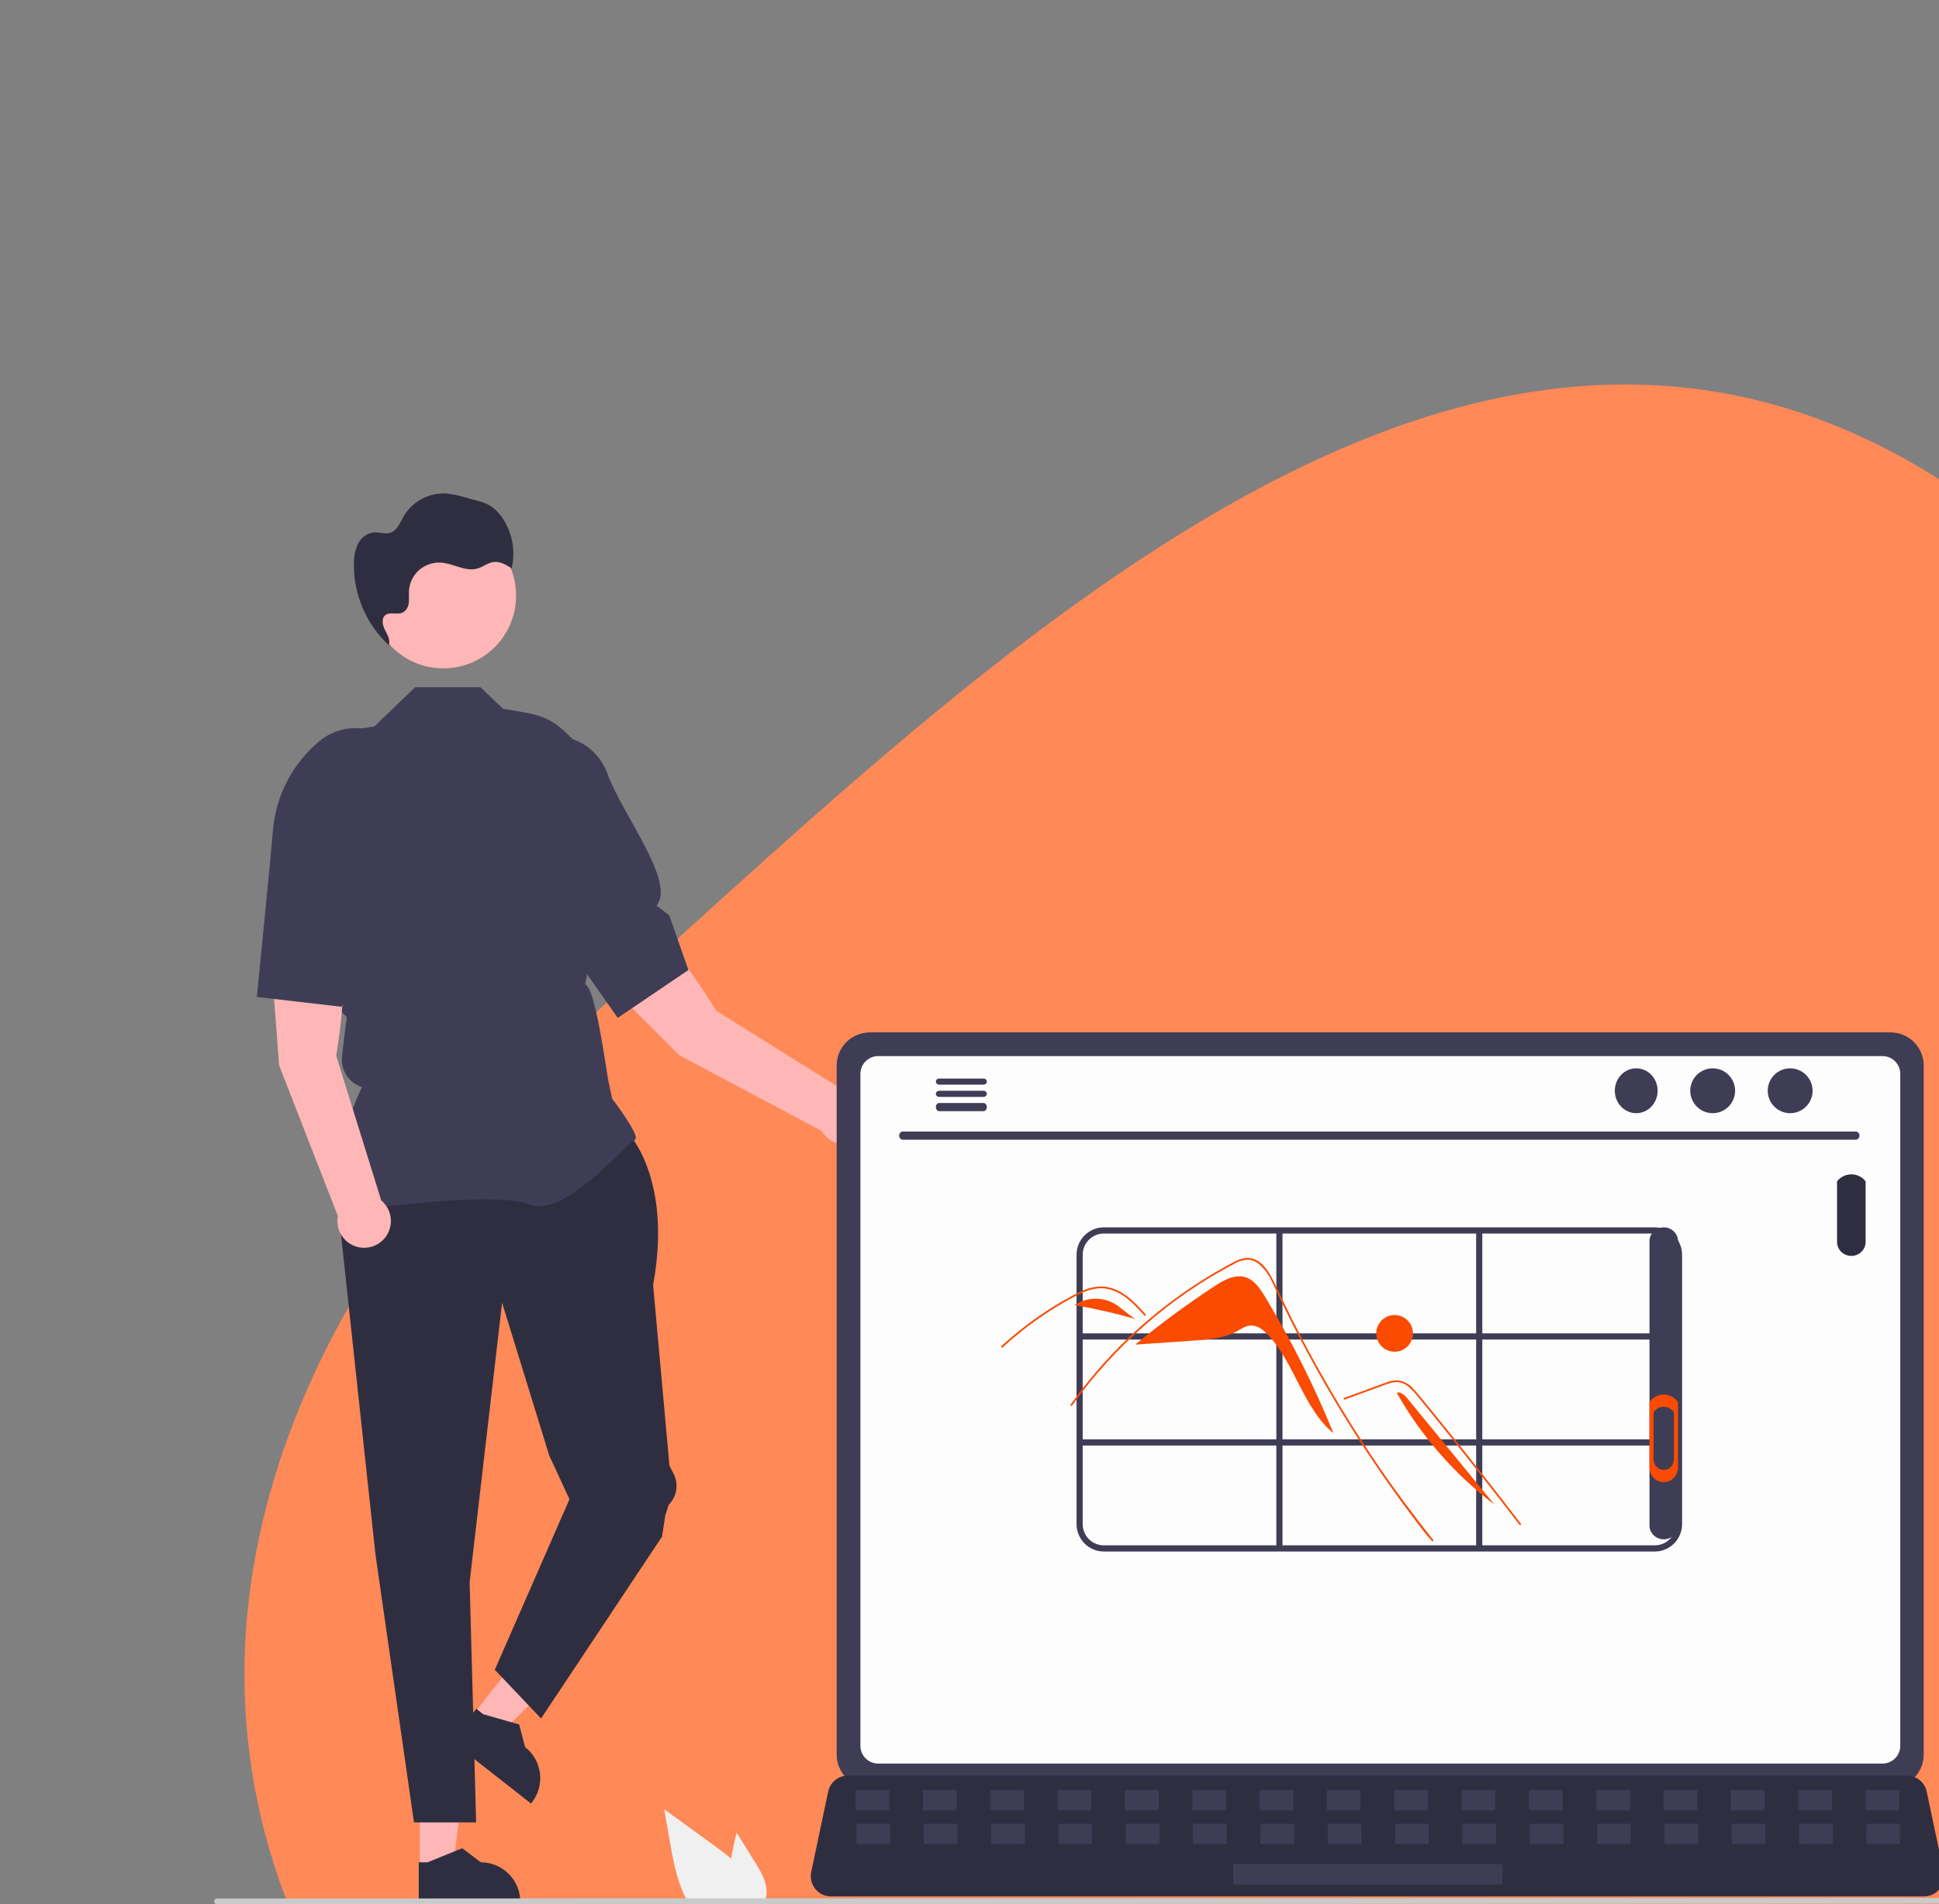 <svg width="951" height="934" viewBox="0 0 951 934" fill="none" xmlns="http://www.w3.org/2000/svg">
<rect x="0" y="0" width="951" height="934" fill="#808080" stroke="none"/>
<path fill-rule="evenodd" clip-rule="evenodd" d="M952.487 235.985C1199.56 394.196 1148.44 742.265 1037.97 989.674C966.522 1149.69 747.164 1117.75 562.171 1110.12C402.708 1103.54 216.592 1098.11 149.373 953.012C73.217 788.622 154.271 619.879 282.164 505.696C476.971 331.77 714.78 83.77 952.487 235.985Z" fill="#FF8957"/>
<g clip-path="url(#clip0_796_325)">
<path d="M205.948 916.551L222.146 916.55L229.853 854.045L205.944 854.046L205.948 916.551Z" fill="#FFB6B6"/>
<path d="M205.377 933.456L255.192 933.454V932.823C255.192 927.679 253.149 922.746 249.513 919.109C245.877 915.472 240.945 913.428 235.803 913.428H235.802L226.702 906.522L209.725 913.429L205.376 913.429L205.377 933.456Z" fill="#2F2E41"/>
<path d="M232.107 840.927L244.86 850.92L289.46 806.468L270.637 791.72L232.107 840.927Z" fill="#FFB6B6"/>
<path d="M221.236 853.883L260.453 884.612L260.842 884.116C264.013 880.066 265.446 874.922 264.825 869.816C264.205 864.709 261.583 860.058 257.535 856.886L257.534 856.885L254.628 845.836L237.005 840.8L233.581 838.117L221.236 853.883Z" fill="#2F2E41"/>
<path d="M308.375 556.132C308.375 556.132 329.875 578.436 320.319 630.212L328.341 718.865L330.412 722.969C331.645 725.414 332.076 728.187 331.642 730.892C331.209 733.597 329.933 736.096 327.997 738.033V738.033L326.291 743.323L324.699 753.678L265.374 842.893L242.68 818.996L279.31 735.357L269.356 713.85L246.263 638.974L230.337 775.982L233.523 893.872H203.041L184.152 762.44L164.245 577.639L174.6 556.132H308.375Z" fill="#2F2E41"/>
<path d="M169.209 594.456L168.992 594.151C157.39 577.902 174.84 538.856 177.471 533.196C174.346 532.182 171.669 530.115 169.896 527.347C168.123 524.58 167.364 521.284 167.748 518.019L168.882 508.372L170.065 498.909L161.593 490.434L161.569 490.223L156.693 447.547L149.604 419.202C146.933 408.486 147.161 397.253 150.264 386.654C153.367 376.056 159.233 366.474 167.261 358.893L183.648 356.291L203.562 337.096H235.677L246.688 347.62C267.244 351.227 270.775 350.049 288.432 371.244L280.409 437.141L278.408 446.207L278.414 458.502L283.502 464.159C285.335 466.197 286.667 468.635 287.392 471.278C288.116 473.922 288.214 476.698 287.677 479.386L287.007 482.733C292.255 484.983 297.263 524.966 298.46 530.55L300.247 538.893C301.776 540.911 311.868 554.372 311.868 558.052C311.868 558.605 311.461 559.139 310.586 559.731C303.708 564.39 276.287 597.438 259.462 590.704C241.54 583.535 170.297 594.289 169.579 594.398L169.209 594.456Z" fill="#3F3D56"/>
<path d="M164.894 517.828C164.894 517.828 173.141 471.205 164.833 453.671L131.873 456.026L136.889 522.54L165.702 596.391C165.262 598.666 165.432 601.017 166.195 603.206C166.957 605.394 168.285 607.342 170.043 608.851C171.801 610.36 173.927 611.377 176.205 611.799C178.483 612.221 180.832 612.032 183.013 611.252C185.195 610.471 187.131 609.128 188.626 607.357C190.12 605.586 191.12 603.452 191.523 601.169C191.926 598.887 191.718 596.539 190.921 594.363C190.124 592.187 188.765 590.261 186.983 588.781L164.894 517.828Z" fill="#FFB6B6"/>
<path d="M131.873 428.943L133.913 406.722C134.681 398.358 137.094 390.23 141.014 382.803C144.933 375.376 150.282 368.797 156.753 363.446V363.446C160.773 360.145 165.636 358.035 170.792 357.354C175.949 356.674 181.192 357.449 185.931 359.593V359.593C192.335 362.542 197.381 367.814 200.048 374.343C202.715 380.871 202.804 388.169 200.298 394.761C192.68 414.746 195.431 435.881 180.577 438.458L182.19 446.138L167.585 493.817L125.988 488.996L131.873 428.943Z" fill="#3F3D56"/>
<path d="M351.264 495.73C351.264 495.73 327.122 455.005 309.392 447.132L285.941 470.418L333.105 517.571L403.093 554.762C404.243 556.774 405.904 558.446 407.909 559.608C409.914 560.769 412.19 561.38 414.506 561.377C416.823 561.375 419.098 560.759 421.1 559.592C423.102 558.426 424.759 556.75 425.905 554.736C427.05 552.721 427.642 550.439 427.62 548.122C427.599 545.805 426.965 543.534 425.783 541.541C424.601 539.548 422.913 537.903 420.89 536.774C418.867 535.645 416.581 535.071 414.265 535.111L351.264 495.73Z" fill="#FFB6B6"/>
<path d="M268.285 449.887L255.345 431.71C250.475 424.869 247.005 417.132 245.135 408.945C243.265 400.757 243.031 392.281 244.448 384.003V384.003C245.344 378.878 247.655 374.106 251.12 370.226C254.585 366.347 259.066 363.514 264.056 362.048V362.048C270.834 360.106 278.096 360.811 284.374 364.021C290.652 367.23 295.477 372.705 297.874 379.337C305.128 399.458 331.586 432.526 322.004 444.169L328.235 448.939L337.65 475.772L302.973 499.253L268.285 449.887Z" fill="#3F3D56"/>
<path d="M217.453 327.824C237.15 327.824 253.118 311.851 253.118 292.147C253.118 272.443 237.15 256.469 217.453 256.469C197.755 256.469 181.787 272.443 181.787 292.147C181.787 311.851 197.755 327.824 217.453 327.824Z" fill="#FFB6B6"/>
<path d="M191.569 317.294C191.258 317.021 190.964 316.729 190.66 316.448C190.649 316.477 190.647 316.507 190.636 316.535L191.569 317.294Z" fill="#2F2E41"/>
<path d="M246.681 254.471C244.908 251.618 242.454 249.251 239.539 247.583C237.546 246.616 235.452 245.874 233.295 245.37L227.651 243.83C224.759 242.935 221.784 242.335 218.771 242.041C214.587 241.835 210.426 242.782 206.744 244.781C203.062 246.779 200 249.751 197.892 253.372C196.186 256.398 194.818 260.168 191.527 261.275C188.873 262.168 185.978 260.909 183.189 261.153C181.554 261.39 180.004 262.026 178.674 263.006C177.344 263.986 176.277 265.279 175.566 266.77C174.176 269.77 173.492 273.05 173.566 276.356C173.456 283.863 174.921 291.309 177.865 298.215C180.81 305.12 185.168 311.332 190.66 316.448C191.58 314.021 190.064 311.401 188.866 309.079C187.653 306.729 186.904 303.454 188.935 301.762C191.195 299.879 194.816 301.705 197.489 300.477C198.344 299.986 199.064 299.29 199.585 298.452C200.106 297.615 200.411 296.661 200.474 295.677C200.733 293.726 200.463 291.743 200.585 289.779C200.706 287.832 201.212 285.928 202.073 284.178C202.934 282.428 204.133 280.865 205.601 279.581C207.069 278.297 208.776 277.316 210.625 276.696C212.474 276.075 214.427 275.827 216.372 275.966C222.456 276.401 228.361 280.56 234.216 278.849C236.964 278.046 239.308 276.001 242.15 275.657C245.298 275.276 248.259 277.053 250.932 278.76C251.904 274.634 252.027 270.354 251.297 266.179C250.566 262.004 248.995 258.021 246.681 254.471Z" fill="#2F2E41"/>
<path d="M370.326 913.411L361.25 898.822L359.437 907.159C359.119 908.619 358.801 910.102 358.507 911.574C355.929 909.372 353.186 907.335 350.503 905.38C342.263 899.399 334.027 893.409 325.794 887.412L328.372 902.366C329.962 911.574 331.621 920.971 335.553 929.39C335.989 930.344 336.459 931.286 336.966 932.204H375.27C375.578 931.351 375.791 930.467 375.905 929.567C375.915 929.508 375.919 929.449 375.917 929.39C376.518 923.679 373.363 918.298 370.326 913.411Z" fill="#F0F0F0"/>
<path d="M1079.6 933.638L106.402 934C106.031 933.999 105.675 933.851 105.413 933.588C105.151 933.325 105.004 932.969 105.004 932.598C105.004 932.227 105.151 931.871 105.413 931.608C105.675 931.345 106.031 931.197 106.402 931.196L1079.6 930.834C1079.97 930.835 1080.33 930.983 1080.59 931.246C1080.85 931.509 1081 931.865 1081 932.236C1081 932.607 1080.85 932.963 1080.59 933.226C1080.33 933.489 1079.97 933.637 1079.6 933.638V933.638Z" fill="#CACACA"/>
<path d="M410.346 522.6V860.576C410.35 864.883 412.062 869.013 415.106 872.058C418.151 875.104 422.279 876.816 426.585 876.82H927.268C931.573 876.816 935.701 875.104 938.746 872.058C941.791 869.013 943.502 864.883 943.506 860.576V522.6C943.496 518.296 941.781 514.173 938.737 511.131C935.694 508.09 931.569 506.379 927.268 506.374H426.585C422.283 506.38 418.158 508.09 415.115 511.131C412.071 514.173 410.357 518.296 410.346 522.6V522.6Z" fill="#3F3D56"/>
<path d="M399.875 926.49C400.793 927.641 401.958 928.568 403.285 929.203C404.612 929.838 406.066 930.164 407.537 930.157H943.65C945.117 930.155 946.564 929.826 947.887 929.195C949.21 928.563 950.376 927.644 951.3 926.505C952.223 925.366 952.881 924.035 953.226 922.61C953.571 921.184 953.594 919.7 953.293 918.265L944.971 878.722C944.626 877.109 943.884 875.609 942.811 874.357C941.738 873.105 940.369 872.141 938.829 871.553C937.714 871.116 936.526 870.891 935.328 870.893H415.826C414.628 870.891 413.441 871.116 412.325 871.553C410.785 872.141 409.416 873.104 408.343 874.357C407.271 875.609 406.528 877.109 406.183 878.722L397.861 918.265C397.565 919.699 397.592 921.182 397.94 922.605C398.289 924.028 398.95 925.355 399.875 926.49V926.49Z" fill="#2F2E41"/>
<path d="M915.583 887.925H930.946C931.263 887.925 931.521 887.667 931.521 887.35V878.589C931.521 878.271 931.263 878.014 930.946 878.014H915.583C915.266 878.014 915.008 878.271 915.008 878.589V887.35C915.008 887.667 915.266 887.925 915.583 887.925Z" fill="#3F3D56"/>
<path d="M882.559 887.925H897.922C898.239 887.925 898.497 887.667 898.497 887.35V878.589C898.497 878.271 898.239 878.014 897.922 878.014H882.559C882.242 878.014 881.984 878.271 881.984 878.589V887.35C881.984 887.667 882.242 887.925 882.559 887.925Z" fill="#3F3D56"/>
<path d="M849.535 887.925H864.898C865.215 887.925 865.472 887.667 865.472 887.35V878.589C865.472 878.271 865.215 878.014 864.898 878.014H849.535C849.218 878.014 848.96 878.271 848.96 878.589V887.35C848.96 887.667 849.218 887.925 849.535 887.925Z" fill="#3F3D56"/>
<path d="M816.511 887.925H831.874C832.191 887.925 832.448 887.667 832.448 887.35V878.589C832.448 878.271 832.191 878.014 831.874 878.014H816.511C816.193 878.014 815.936 878.271 815.936 878.589V887.35C815.936 887.667 816.193 887.925 816.511 887.925Z" fill="#3F3D56"/>
<path d="M783.487 887.925H798.849C799.167 887.925 799.424 887.667 799.424 887.35V878.589C799.424 878.271 799.167 878.014 798.849 878.014H783.487C783.169 878.014 782.912 878.271 782.912 878.589V887.35C782.912 887.667 783.169 887.925 783.487 887.925Z" fill="#3F3D56"/>
<path d="M750.463 887.925H765.825C766.143 887.925 766.4 887.667 766.4 887.35V878.589C766.4 878.271 766.143 878.014 765.825 878.014H750.463C750.145 878.014 749.888 878.271 749.888 878.589V887.35C749.888 887.667 750.145 887.925 750.463 887.925Z" fill="#3F3D56"/>
<path d="M717.439 887.925H732.801C733.119 887.925 733.376 887.667 733.376 887.35V878.589C733.376 878.271 733.119 878.014 732.801 878.014H717.439C717.121 878.014 716.864 878.271 716.864 878.589V887.35C716.864 887.667 717.121 887.925 717.439 887.925Z" fill="#3F3D56"/>
<path d="M684.414 887.925H699.777C700.094 887.925 700.352 887.667 700.352 887.35V878.589C700.352 878.271 700.094 878.014 699.777 878.014H684.414C684.097 878.014 683.84 878.271 683.84 878.589V887.35C683.84 887.667 684.097 887.925 684.414 887.925Z" fill="#3F3D56"/>
<path d="M651.39 887.925H666.753C667.07 887.925 667.328 887.667 667.328 887.35V878.589C667.328 878.271 667.07 878.014 666.753 878.014H651.39C651.073 878.014 650.816 878.271 650.816 878.589V887.35C650.816 887.667 651.073 887.925 651.39 887.925Z" fill="#3F3D56"/>
<path d="M618.366 887.925H633.729C634.046 887.925 634.303 887.667 634.303 887.35V878.589C634.303 878.271 634.046 878.014 633.729 878.014H618.366C618.049 878.014 617.792 878.271 617.792 878.589V887.35C617.792 887.667 618.049 887.925 618.366 887.925Z" fill="#3F3D56"/>
<path d="M585.342 887.925H600.705C601.022 887.925 601.279 887.667 601.279 887.35V878.589C601.279 878.271 601.022 878.014 600.705 878.014H585.342C585.024 878.014 584.767 878.271 584.767 878.589V887.35C584.767 887.667 585.024 887.925 585.342 887.925Z" fill="#3F3D56"/>
<path d="M552.318 887.925H567.681C567.998 887.925 568.255 887.667 568.255 887.35V878.589C568.255 878.271 567.998 878.014 567.681 878.014H552.318C552.001 878.014 551.743 878.271 551.743 878.589V887.35C551.743 887.667 552.001 887.925 552.318 887.925Z" fill="#3F3D56"/>
<path d="M519.294 887.925H534.657C534.974 887.925 535.231 887.667 535.231 887.35V878.589C535.231 878.271 534.974 878.014 534.657 878.014H519.294C518.976 878.014 518.719 878.271 518.719 878.589V887.35C518.719 887.667 518.976 887.925 519.294 887.925Z" fill="#3F3D56"/>
<path d="M486.27 887.925H501.632C501.95 887.925 502.207 887.667 502.207 887.35V878.589C502.207 878.271 501.95 878.014 501.632 878.014H486.27C485.952 878.014 485.695 878.271 485.695 878.589V887.35C485.695 887.667 485.952 887.925 486.27 887.925Z" fill="#3F3D56"/>
<path d="M453.245 887.925H468.608C468.926 887.925 469.183 887.667 469.183 887.35V878.589C469.183 878.271 468.926 878.014 468.608 878.014H453.245C452.928 878.014 452.671 878.271 452.671 878.589V887.35C452.671 887.667 452.928 887.925 453.245 887.925Z" fill="#3F3D56"/>
<path d="M420.221 887.925H435.584C435.901 887.925 436.159 887.667 436.159 887.35V878.589C436.159 878.271 435.901 878.014 435.584 878.014H420.221C419.904 878.014 419.647 878.271 419.647 878.589V887.35C419.647 887.667 419.904 887.925 420.221 887.925Z" fill="#3F3D56"/>
<path d="M915.974 904.442H931.336C931.654 904.442 931.911 904.185 931.911 903.867V895.106C931.911 894.789 931.654 894.532 931.336 894.532H915.974C915.656 894.532 915.399 894.789 915.399 895.106V903.867C915.399 904.185 915.656 904.442 915.974 904.442Z" fill="#3F3D56"/>
<path d="M882.949 904.442H898.312C898.629 904.442 898.887 904.185 898.887 903.867V895.106C898.887 894.789 898.629 894.532 898.312 894.532H882.949C882.632 894.532 882.375 894.789 882.375 895.106V903.867C882.375 904.185 882.632 904.442 882.949 904.442Z" fill="#3F3D56"/>
<path d="M849.925 904.442H865.288C865.605 904.442 865.863 904.185 865.863 903.867V895.106C865.863 894.789 865.605 894.532 865.288 894.532H849.925C849.608 894.532 849.351 894.789 849.351 895.106V903.867C849.351 904.185 849.608 904.442 849.925 904.442Z" fill="#3F3D56"/>
<path d="M816.901 904.442H832.264C832.581 904.442 832.838 904.185 832.838 903.867V895.106C832.838 894.789 832.581 894.532 832.264 894.532H816.901C816.584 894.532 816.326 894.789 816.326 895.106V903.867C816.326 904.185 816.584 904.442 816.901 904.442Z" fill="#3F3D56"/>
<path d="M783.877 904.442H799.24C799.557 904.442 799.814 904.185 799.814 903.867V895.106C799.814 894.789 799.557 894.532 799.24 894.532H783.877C783.56 894.532 783.302 894.789 783.302 895.106V903.867C783.302 904.185 783.56 904.442 783.877 904.442Z" fill="#3F3D56"/>
<path d="M750.853 904.442H766.216C766.533 904.442 766.79 904.185 766.79 903.867V895.106C766.79 894.789 766.533 894.532 766.216 894.532H750.853C750.536 894.532 750.278 894.789 750.278 895.106V903.867C750.278 904.185 750.536 904.442 750.853 904.442Z" fill="#3F3D56"/>
<path d="M717.829 904.442H733.191C733.509 904.442 733.766 904.185 733.766 903.867V895.106C733.766 894.789 733.509 894.532 733.191 894.532H717.829C717.511 894.532 717.254 894.789 717.254 895.106V903.867C717.254 904.185 717.511 904.442 717.829 904.442Z" fill="#3F3D56"/>
<path d="M684.805 904.442H700.167C700.485 904.442 700.742 904.185 700.742 903.867V895.106C700.742 894.789 700.485 894.532 700.167 894.532H684.805C684.487 894.532 684.23 894.789 684.23 895.106V903.867C684.23 904.185 684.487 904.442 684.805 904.442Z" fill="#3F3D56"/>
<path d="M651.78 904.442H667.143C667.46 904.442 667.718 904.185 667.718 903.867V895.106C667.718 894.789 667.46 894.532 667.143 894.532H651.78C651.463 894.532 651.206 894.789 651.206 895.106V903.867C651.206 904.185 651.463 904.442 651.78 904.442Z" fill="#3F3D56"/>
<path d="M618.756 904.442H634.119C634.437 904.442 634.694 904.185 634.694 903.867V895.106C634.694 894.789 634.437 894.532 634.119 894.532H618.756C618.439 894.532 618.182 894.789 618.182 895.106V903.867C618.182 904.185 618.439 904.442 618.756 904.442Z" fill="#3F3D56"/>
<path d="M585.732 904.442H601.095C601.412 904.442 601.67 904.185 601.67 903.867V895.106C601.67 894.789 601.412 894.532 601.095 894.532H585.732C585.415 894.532 585.158 894.789 585.158 895.106V903.867C585.158 904.185 585.415 904.442 585.732 904.442Z" fill="#3F3D56"/>
<path d="M552.708 904.442H568.071C568.388 904.442 568.646 904.185 568.646 903.867V895.106C568.646 894.789 568.388 894.532 568.071 894.532H552.708C552.391 894.532 552.134 894.789 552.134 895.106V903.867C552.134 904.185 552.391 904.442 552.708 904.442Z" fill="#3F3D56"/>
<path d="M519.684 904.442H535.047C535.364 904.442 535.621 904.185 535.621 903.867V895.106C535.621 894.789 535.364 894.532 535.047 894.532H519.684C519.367 894.532 519.109 894.789 519.109 895.106V903.867C519.109 904.185 519.367 904.442 519.684 904.442Z" fill="#3F3D56"/>
<path d="M486.66 904.442H502.023C502.34 904.442 502.597 904.185 502.597 903.867V895.106C502.597 894.789 502.34 894.532 502.023 894.532H486.66C486.343 894.532 486.085 894.789 486.085 895.106V903.867C486.085 904.185 486.343 904.442 486.66 904.442Z" fill="#3F3D56"/>
<path d="M453.636 904.442H468.999C469.316 904.442 469.573 904.185 469.573 903.867V895.106C469.573 894.789 469.316 894.532 468.999 894.532H453.636C453.318 894.532 453.061 894.789 453.061 895.106V903.867C453.061 904.185 453.318 904.442 453.636 904.442Z" fill="#3F3D56"/>
<path d="M420.612 904.442H435.974C436.292 904.442 436.549 904.185 436.549 903.867V895.106C436.549 894.789 436.292 894.532 435.974 894.532H420.612C420.294 894.532 420.037 894.789 420.037 895.106V903.867C420.037 904.185 420.294 904.442 420.612 904.442Z" fill="#3F3D56"/>
<path d="M605.382 924.263H736.329C736.646 924.263 736.904 924.006 736.904 923.688V914.927C736.904 914.61 736.646 914.353 736.329 914.353H605.382C605.065 914.353 604.807 914.61 604.807 914.927V923.688C604.807 924.006 605.065 924.263 605.382 924.263Z" fill="#3F3D56"/>
<path d="M660.974 670.605L660.992 670.602C661.114 670.491 661.227 670.37 661.33 670.241L660.974 670.605Z" fill="#FA4B00"/>
<path d="M708.025 760.744L708.03 760.756L708.133 760.557L708.025 760.744Z" fill="#FA4B00"/>
<path d="M905.101 577.775H449.169C448.857 577.768 448.559 577.639 448.341 577.415C448.122 577.192 448 576.892 448 576.579C448 576.266 448.122 575.966 448.341 575.743C448.559 575.519 448.857 575.39 449.169 575.383H905.101C905.414 575.39 905.711 575.519 905.93 575.743C906.148 575.966 906.271 576.266 906.271 576.579C906.271 576.892 906.148 577.192 905.93 577.415C905.711 577.639 905.414 577.768 905.101 577.775Z" fill="#CACACA"/>
<path d="M475.284 561.036C482.387 561.036 488.145 555.148 488.145 547.885C488.145 540.622 482.387 534.733 475.284 534.733C468.181 534.733 462.424 540.622 462.424 547.885C462.424 555.148 468.181 561.036 475.284 561.036Z" fill="#3F3D56"/>
<path d="M519.712 561.036C526.814 561.036 532.572 555.148 532.572 547.885C532.572 540.622 526.814 534.733 519.712 534.733C512.609 534.733 506.851 540.622 506.851 547.885C506.851 555.148 512.609 561.036 519.712 561.036Z" fill="#3F3D56"/>
<path d="M564.139 561.036C571.242 561.036 577 555.148 577 547.885C577 540.622 571.242 534.733 564.139 534.733C557.037 534.733 551.279 540.622 551.279 547.885C551.279 555.148 557.037 561.036 564.139 561.036Z" fill="#3F3D56"/>
<path d="M878.278 537.993H846.719C846.094 538.006 845.498 538.263 845.06 538.71C844.622 539.157 844.376 539.758 844.376 540.384C844.376 541.009 844.622 541.61 845.06 542.057C845.498 542.504 846.094 542.761 846.719 542.774H878.278C878.904 542.761 879.499 542.504 879.937 542.057C880.375 541.61 880.621 541.009 880.621 540.384C880.621 539.758 880.375 539.157 879.937 538.71C879.499 538.263 878.904 538.006 878.278 537.993V537.993Z" fill="#3F3D56"/>
<path d="M878.278 546.966H846.719C846.094 546.978 845.498 547.236 845.06 547.682C844.622 548.129 844.376 548.73 844.376 549.356C844.376 549.982 844.622 550.583 845.06 551.03C845.498 551.477 846.094 551.734 846.719 551.746H878.278C878.904 551.734 879.499 551.477 879.937 551.03C880.375 550.583 880.621 549.982 880.621 549.356C880.621 548.73 880.375 548.129 879.937 547.682C879.499 547.236 878.904 546.978 878.278 546.966V546.966Z" fill="#3F3D56"/>
<path d="M878.278 555.927H846.719C846.094 555.939 845.498 556.196 845.06 556.643C844.622 557.09 844.376 557.691 844.376 558.317C844.376 558.943 844.622 559.544 845.06 559.991C845.498 560.438 846.094 560.695 846.719 560.707H878.278C878.904 560.695 879.499 560.438 879.937 559.991C880.375 559.544 880.621 558.943 880.621 558.317C880.621 557.691 880.375 557.09 879.937 556.643C879.499 556.196 878.904 555.939 878.278 555.927V555.927Z" fill="#3F3D56"/>
<path d="M422 526.7V856.318C422.004 858.62 422.92 860.826 424.548 862.453C426.176 864.08 428.382 864.996 430.684 865H923.316C925.618 864.996 927.825 864.08 929.452 862.453C931.08 860.825 931.996 858.62 932 856.318V526.7C932 524.396 931.085 522.186 929.457 520.555C927.829 518.924 925.621 518.005 923.316 518H430.684C428.379 518.005 426.171 518.924 424.543 520.555C422.915 522.186 422 524.396 422 526.7Z" fill="#FDFDFD"/>
<path d="M442.818 559H910.182C910.668 558.988 911.13 558.773 911.47 558.399C911.81 558.025 912 557.523 912 557C912 556.477 911.81 555.975 911.47 555.601C911.13 555.227 910.668 555.012 910.182 555H442.818C442.332 555.012 441.87 555.227 441.53 555.601C441.19 555.975 441 556.477 441 557C441 557.523 441.19 558.025 441.53 558.399C441.87 558.773 442.332 558.988 442.818 559Z" fill="#3F3D56"/>
<path d="M878 546C884.075 546 889 541.075 889 535C889 528.925 884.075 524 878 524C871.925 524 867 528.925 867 535C867 541.075 871.925 546 878 546Z" fill="#3F3D56"/>
<path d="M840 546C846.075 546 851 541.075 851 535C851 528.925 846.075 524 840 524C833.925 524 829 528.925 829 535C829 541.075 833.925 546 840 546Z" fill="#3F3D56"/>
<path d="M802.5 546C808.299 546 813 541.075 813 535C813 528.925 808.299 524 802.5 524C796.701 524 792 528.925 792 535C792 541.075 796.701 546 802.5 546Z" fill="#3F3D56"/>
<path d="M459 530.507C458.999 530.702 459.04 530.895 459.121 531.076C459.202 531.257 459.322 531.421 459.473 531.56C459.624 531.699 459.803 531.809 460.001 531.884C460.199 531.96 460.411 531.999 460.625 532H482.391C482.821 531.991 483.23 531.829 483.531 531.548C483.832 531.268 484 530.892 484 530.5C484 530.108 483.832 529.732 483.531 529.452C483.23 529.171 482.821 529.009 482.391 529H460.625C460.19 529.005 459.776 529.166 459.471 529.448C459.167 529.731 458.997 530.111 459 530.507V530.507Z" fill="#3F3D56"/>
<path d="M459 536.507C458.999 536.702 459.04 536.895 459.121 537.076C459.202 537.257 459.322 537.421 459.473 537.56C459.624 537.699 459.803 537.809 460.001 537.884C460.198 537.96 460.41 537.999 460.625 538H482.389C482.819 537.991 483.229 537.829 483.53 537.549C483.831 537.269 484 536.892 484 536.5C484 536.108 483.831 535.731 483.53 535.451C483.229 535.171 482.819 535.009 482.389 535H460.625C460.19 535.005 459.776 535.166 459.471 535.448C459.167 535.731 458.997 536.111 459 536.507V536.507Z" fill="#3F3D56"/>
<path d="M459 542.991C458.997 543.519 459.167 544.026 459.471 544.402C459.776 544.779 460.19 544.994 460.625 545H482.391C482.821 544.988 483.23 544.772 483.531 544.398C483.832 544.024 484 543.523 484 543C484 542.478 483.832 541.976 483.531 541.602C483.23 541.228 482.821 541.012 482.391 541H460.625C460.411 541.001 460.198 541.054 460.001 541.154C459.803 541.255 459.624 541.402 459.473 541.587C459.322 541.772 459.202 541.991 459.121 542.232C459.04 542.473 458.999 542.731 459 542.991Z" fill="#3F3D56"/>
<path d="M811.61 602H541.39C537.84 602.004 534.436 603.422 531.926 605.944C529.416 608.465 528.004 611.883 528 615.449V747.55C528.004 751.116 529.416 754.535 531.926 757.056C534.436 759.577 537.84 760.996 541.39 761H811.61C815.16 760.996 818.564 759.577 821.074 757.056C823.584 754.535 824.996 751.116 825 747.55V615.449C824.996 611.883 823.584 608.465 821.074 605.944C818.564 603.422 815.16 602.004 811.61 602ZM821.985 615.449V653.99H727.005V605.029H811.61C814.361 605.032 816.998 606.131 818.943 608.084C820.888 610.038 821.982 612.686 821.985 615.449H821.985ZM629.01 705.981V657.019H723.99V705.981H629.01ZM723.99 709.01V757.971H629.01V709.01H723.99ZM625.995 705.981H531.015V657.019H625.995V705.981ZM629.01 653.99V605.029H723.99V653.99H629.01ZM727.005 657.019H821.985V705.981H727.005V657.019ZM541.39 605.029H625.995V653.99H531.015V615.449C531.018 612.686 532.112 610.038 534.057 608.084C536.002 606.131 538.639 605.032 541.39 605.029V605.029ZM531.015 747.55V709.01H625.995V757.971H541.39C538.639 757.968 536.002 756.869 534.057 754.916C532.112 752.962 531.018 750.313 531.015 747.55V747.55ZM811.61 757.971H727.005V709.01H821.985V747.55C821.982 750.313 820.888 752.962 818.943 754.916C816.998 756.869 814.361 757.968 811.61 757.971H811.61Z" fill="#3F3D56"/>
<path d="M620.353 635.889C617.955 631.926 615.114 627.695 610.665 626.401C605.513 624.902 600.22 627.879 595.73 630.817C582.304 639.602 569.374 649.123 557 659.336L557.014 659.49L585.915 657.498C592.875 657.018 600.075 656.472 606.226 653.182C608.56 651.933 610.835 650.265 613.48 650.149C616.766 650.004 619.631 652.298 621.883 654.694C635.202 668.869 639.057 690.546 654 703C644.577 679.776 633.326 657.335 620.353 635.889V635.889Z" fill="#FA4B00"/>
<path d="M702.293 755.851C700.819 753.999 700.217 753.566 698.763 751.697C686.928 736.462 675.803 720.713 665.39 704.449C658.316 693.403 651.594 682.145 645.222 670.675C642.189 665.222 639.238 659.726 636.371 654.188C634.146 649.893 631.971 645.573 629.846 641.227C629.238 639.986 628.647 638.739 628.059 637.489C626.675 634.55 625.316 631.597 623.856 628.698C622.348 625.217 620.039 622.138 617.115 619.709C615.726 618.657 614.064 618.021 612.324 617.874C609.874 617.888 607.475 618.572 605.389 619.852C589.598 628.113 574.859 638.229 561.487 649.982C548.095 661.687 536.125 674.912 525.82 689.385C525.505 689.833 524.759 689.405 525.077 688.954C526.33 687.191 527.608 685.447 528.911 683.721C545.108 662.282 564.968 643.845 587.584 629.254C591.389 626.8 595.265 624.461 599.213 622.237C601.203 621.116 603.201 620.009 605.234 618.97C607.182 617.834 609.367 617.16 611.619 617.001C619.366 616.881 623.377 625.613 626.133 631.488C626.999 633.337 627.875 635.181 628.762 637.018C632.114 643.995 635.594 650.908 639.204 657.757C641.432 661.986 643.708 666.19 646.034 670.37C653.27 683.384 660.962 696.136 669.108 708.623C679.9 725.165 690.606 739.778 702.9 755.246C703.239 755.674 702.634 756.285 702.293 755.851Z" fill="#FA4B00"/>
<path d="M561.271 645.257C560.816 644.753 560.365 644.249 559.907 643.745C556.299 639.779 552.428 635.858 547.473 633.584C545.111 632.466 542.532 631.871 539.916 631.843C537.216 631.916 534.554 632.493 532.069 633.544C530.887 634.013 529.732 634.546 528.594 635.113C527.294 635.763 526.017 636.457 524.746 637.156C522.36 638.469 520.004 639.839 517.68 641.267C513.056 644.108 508.576 647.166 504.242 650.441C501.995 652.139 499.794 653.893 497.64 655.703C495.636 657.384 493.673 659.11 491.75 660.881C491.339 661.259 490.725 660.648 491.136 660.271C491.643 659.802 492.155 659.336 492.668 658.875C494.116 657.574 495.587 656.298 497.081 655.047C499.805 652.761 502.601 650.564 505.467 648.455C509.923 645.173 514.533 642.114 519.296 639.278C521.676 637.862 524.089 636.505 526.535 635.208C527.274 634.816 528.021 634.433 528.776 634.071C530.491 633.211 532.273 632.49 534.104 631.915C536.699 631.08 539.443 630.812 542.151 631.129C544.766 631.507 547.285 632.373 549.576 633.682C554.44 636.385 558.213 640.565 561.885 644.644C562.256 645.058 561.645 645.671 561.271 645.257Z" fill="#FA4B00"/>
<path d="M659.52 686.46L671.039 682.249L676.757 680.158C678.605 679.415 680.49 678.766 682.404 678.215C684.077 677.737 685.853 677.76 687.514 678.28C688.995 678.828 690.35 679.668 691.5 680.75C692.674 681.831 693.767 682.997 694.769 684.239C696.014 685.735 697.241 687.246 698.473 688.752C703.559 694.969 708.611 701.212 713.63 707.482C718.649 713.752 723.635 720.049 728.587 726.373C733.551 732.712 738.481 739.077 743.376 745.469C743.976 746.252 744.575 747.036 745.174 747.82C745.505 748.253 746.251 747.826 745.915 747.386C740.983 740.93 736.017 734.5 731.017 728.097C726.004 721.678 720.956 715.287 715.874 708.923C710.792 702.559 705.676 696.222 700.525 689.913C699.242 688.341 697.956 686.771 696.669 685.203C695.583 683.88 694.509 682.543 693.318 681.312C692.304 680.09 691.058 679.081 689.653 678.341C688.248 677.601 686.711 677.145 685.13 677C683.215 677.067 681.327 677.482 679.561 678.224C677.635 678.92 675.714 679.629 673.791 680.332L662.192 684.573L659.292 685.633C658.777 685.821 659 686.65 659.52 686.46V686.46Z" fill="#FA4B00"/>
<path d="M545.488 638.851C542.566 637.441 539.314 636.818 536.065 637.046C532.816 637.273 529.687 638.343 527 640.145C537.128 641.856 547.145 644.145 557 647C552.908 644.652 549.706 640.973 545.488 638.851Z" fill="#FA4B00"/>
<path d="M526.951 640L526 641C526.322 640.65 526.656 640.322 527 640.011L526.951 640Z" fill="#FA4B00"/>
<path d="M690.658 686.401C689.647 684.908 688.237 683.73 686.589 683L685 683.063C697.094 704.458 713.428 723.153 733 738L690.658 686.401Z" fill="#FA4B00"/>
<path d="M684 663C688.971 663 693 658.971 693 654C693 649.029 688.971 645 684 645C679.029 645 675 649.029 675 654C675 658.971 679.029 663 684 663Z" fill="#FA4B00"/>
<path d="M816 755C817.856 754.997 819.635 754.285 820.947 753.02C822.259 751.755 822.997 750.039 823 748.25V608.75C823 606.96 822.263 605.243 820.95 603.977C819.637 602.711 817.857 602 816 602C814.143 602 812.363 602.711 811.05 603.977C809.738 605.243 809 606.96 809 608.75V748.25C809.003 750.039 809.741 751.755 811.053 753.02C812.365 754.285 814.144 754.997 816 755V755Z" fill="#3F3D56"/>
<path d="M908 616C909.856 615.997 911.635 615.281 912.947 614.008C914.259 612.734 914.997 611.008 915 609.208V579.442C914.194 578.375 913.14 577.507 911.924 576.909C910.708 576.312 909.363 576 908 576C906.637 576 905.293 576.312 904.076 576.909C902.86 577.507 901.806 578.375 901 579.442V609.208C901.003 611.008 901.741 612.734 903.053 614.008C904.365 615.281 906.144 615.997 908 616V616Z" fill="#2F2E41"/>
<path d="M816 727C817.856 726.997 819.635 726.227 820.947 724.858C822.259 723.489 822.997 721.634 823 719.698V687.7C822.194 686.553 821.14 685.62 819.924 684.978C818.707 684.335 817.363 684 816 684C814.637 684 813.293 684.335 812.076 684.978C810.86 685.62 809.806 686.553 809 687.7V719.698C809.003 721.634 809.741 723.489 811.053 724.858C812.365 726.227 814.144 726.997 816 727V727Z" fill="#FA4B00"/>
<path d="M816 721C817.325 720.998 818.596 720.443 819.533 719.456C820.471 718.469 820.998 717.131 821 715.736V692.667C820.424 691.84 819.671 691.168 818.803 690.705C817.934 690.241 816.974 690 816 690C815.026 690 814.066 690.241 813.197 690.705C812.329 691.168 811.576 691.84 811 692.667V715.736C811.002 717.131 811.529 718.469 812.467 719.456C813.404 720.443 814.674 720.998 816 721V721Z" fill="#3F3D56"/>
</g>
<defs>
<clipPath id="clip0_796_325">
<rect width="976" height="692" fill="white" transform="translate(105 242)"/>
</clipPath>
</defs>
</svg>
